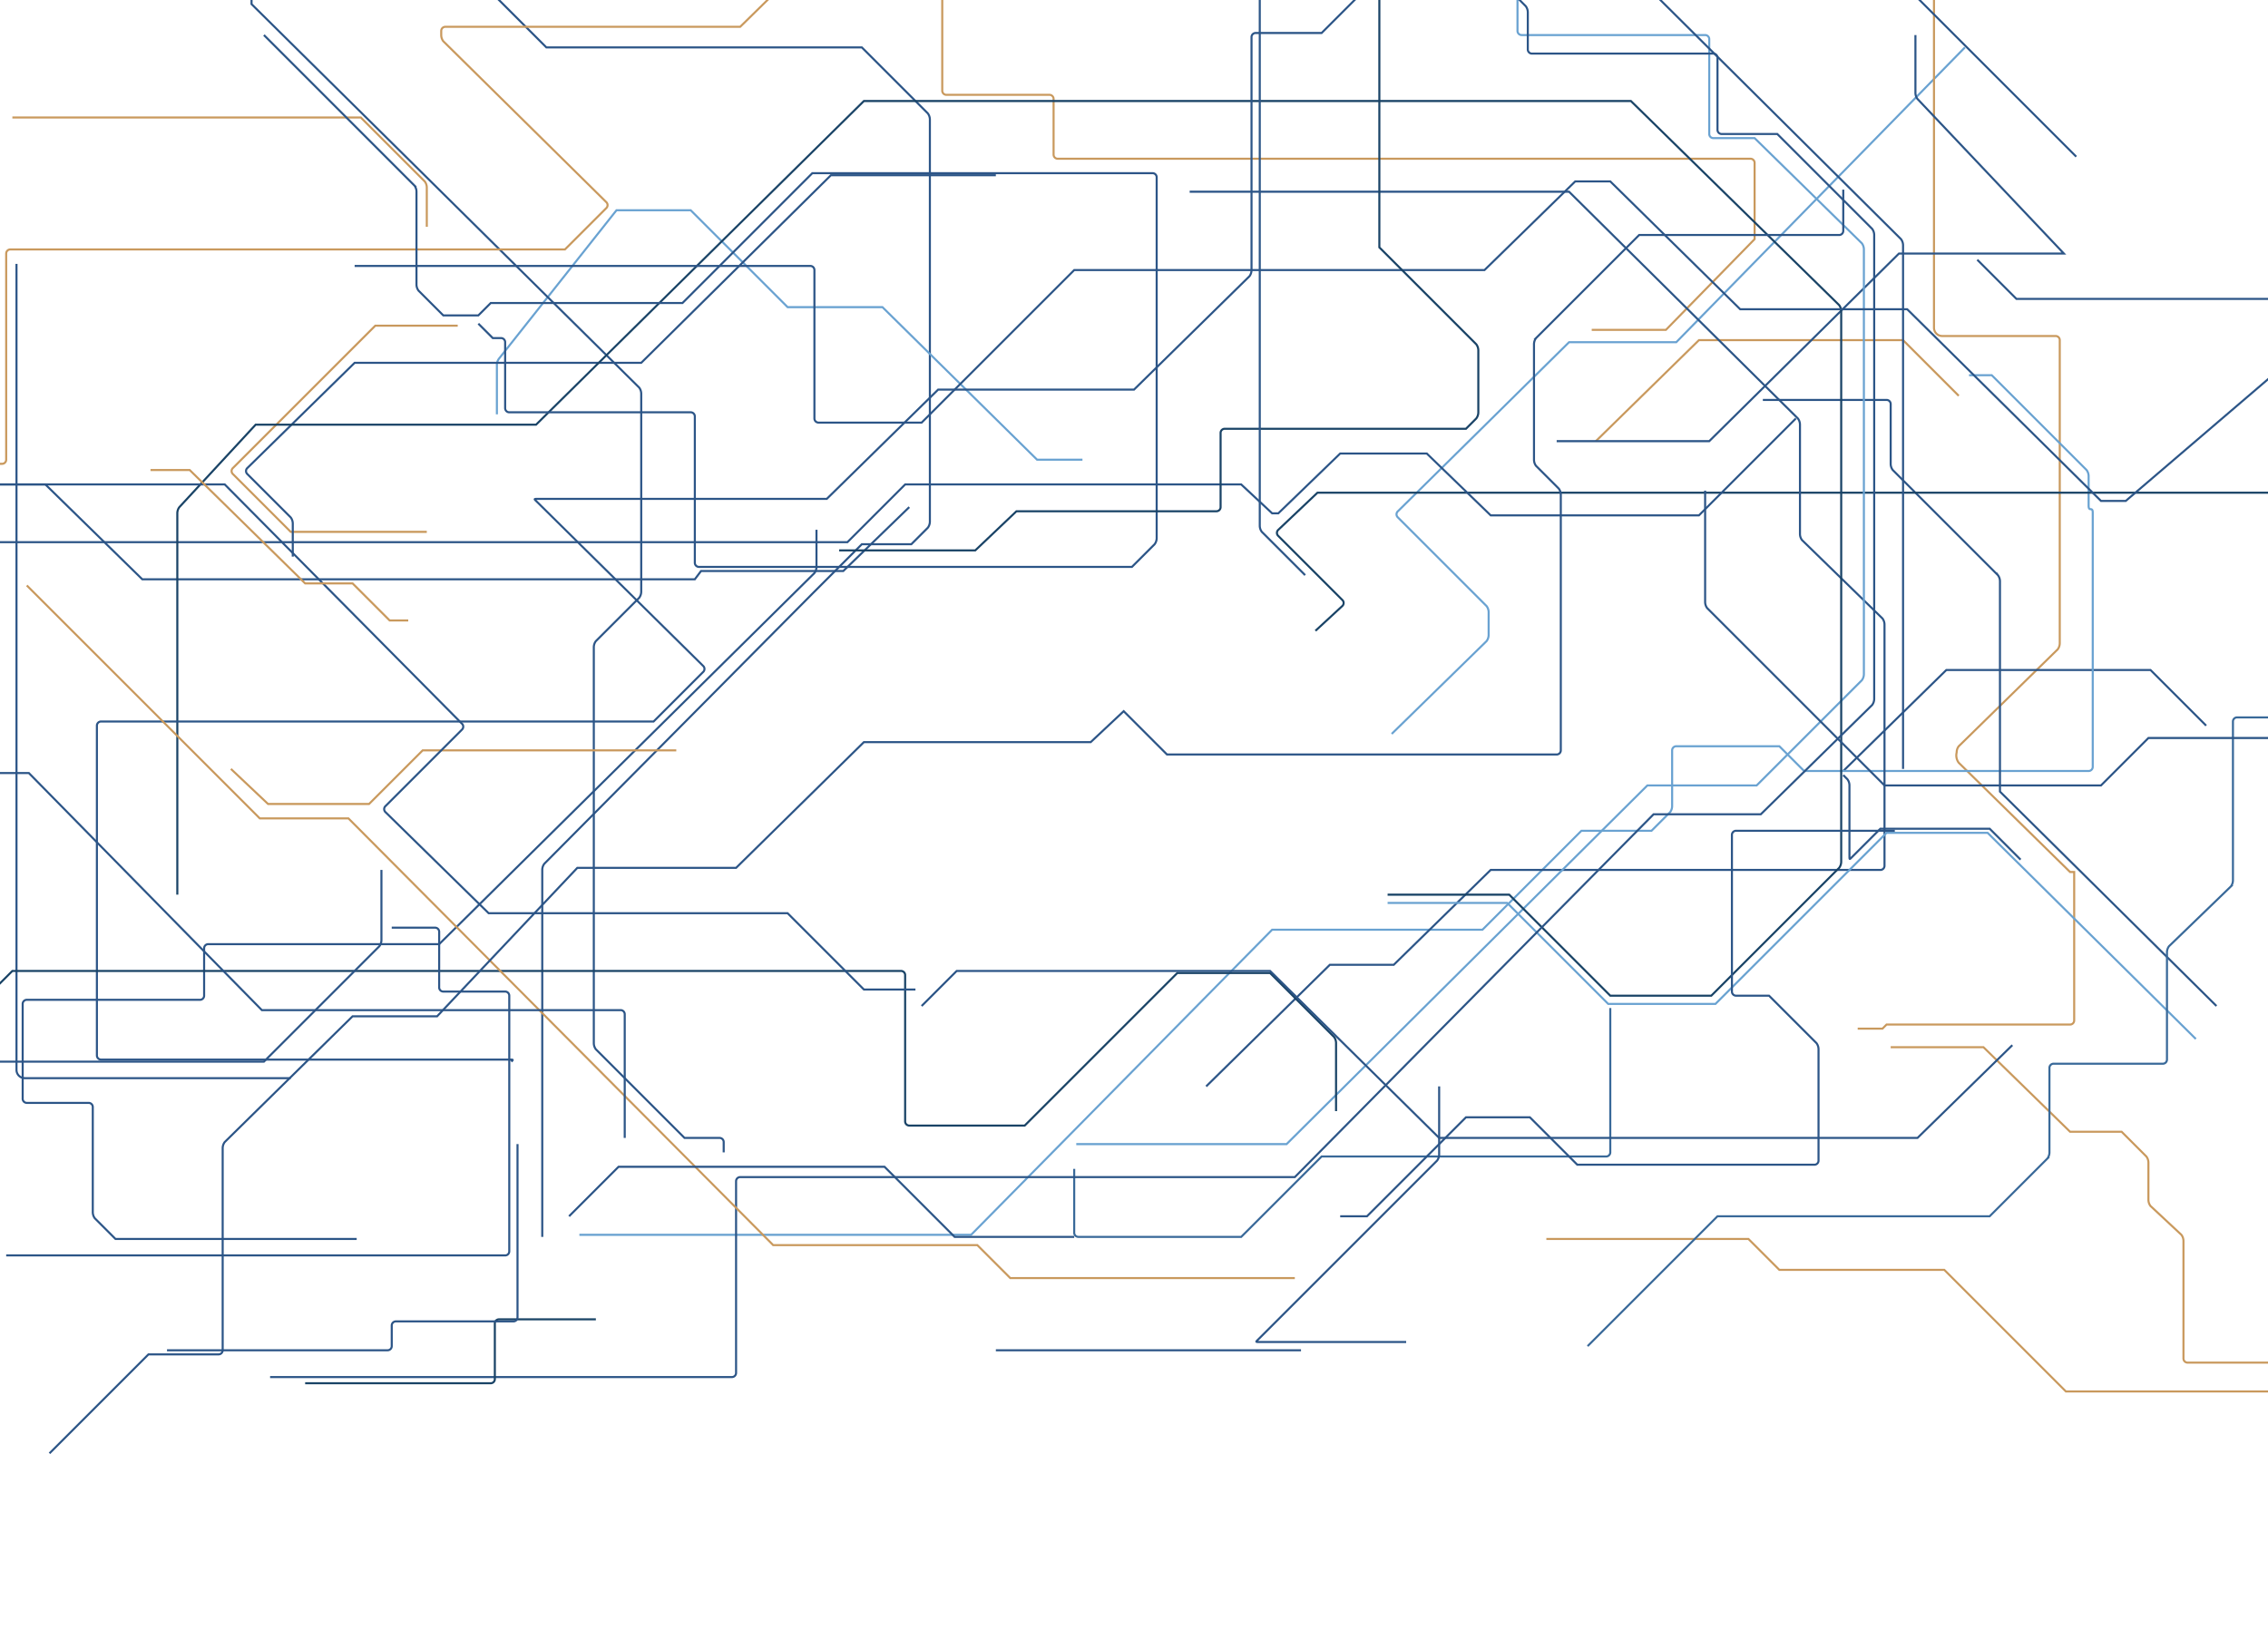 <svg xmlns="http://www.w3.org/2000/svg" viewBox="0 0 1100 800">
  <path d="M781,489v70a2,2,0,0,1-2,2H641l-39,39H523a2,2,0,0,1-2-2V567" style="fill:none;stroke:#396999"/>
  <path d="M675,356l46-45a5,5,0,0,0,1-3V297a5,5,0,0,0-1-3l-43-43a2,2,0,0,1,0-3h0l83-82h52L953,23" style="fill:none;stroke:#69a2d1"/>
  <path d="M938-107V159a4,4,0,0,0,4,4h55a2,2,0,0,1,2,2V312a5,5,0,0,1-1,3l-48,47a5,5,0,0,0-1,3,6,6,0,0,0,1,5l54,53h2v72a2,2,0,0,1-2,2H915l-2,2H901" style="fill:none;stroke:#C9995D"/>
  <path d="M8,128V519a4,4,0,0,0,4,4H141" style="fill:none;stroke:#2c5587"/>
  <path d="M894,374l50-49h99l27,27" style="fill:none;stroke:#2c5587"/>
  <path d="M774,214l50-49h99l27,27" style="fill:none;stroke:#C9995D"/>
  <path d="M755,214h74l92-91h80L930,48a5,5,0,0,1-1-3V17" style="fill:none;stroke:#2c5587"/>
  <path d="M649-308l11,11a5,5,0,0,1,1,3v33L544-145,458-60a5,5,0,0,0-1,3V44a2,2,0,0,0,2,2h50a2,2,0,0,1,2,2V75a2,2,0,0,0,2,2H849a2,2,0,0,1,2,2v37l-43,44H772" style="fill:none;stroke:#C9995D"/>
  <path d="M396,257v18a5,5,0,0,1-1,3L213,458H101a2,2,0,0,0-2,2v23a2,2,0,0,1-2,2H13a2,2,0,0,0-2,2v46a2,2,0,0,0,2,2H43a2,2,0,0,1,2,2v51a5,5,0,0,0,1,3l10,10H173m310,54H631" style="fill:none;stroke:#2c5587"/>
  <path d="M441,246l-32,31H340l-3,4H69L22,235H-39V199a5,5,0,0,0-1-3l-67-66" style="fill:none;stroke:#2c5587"/>
  <path d="M955,182h11l46,46a5,5,0,0,1,1,3v14c0,1,0,2,1,2s1,1,1,2V372a2,2,0,0,1-2,2H875l-12-12H813a2,2,0,0,0-2,2v27a5,5,0,0,1-1,3l-9,9H767l-48,48H617L471,599H281" style="fill:none;stroke:#69a2d1"/>
  <path d="M120-122L265,23H418l32,32a5,5,0,0,1,1,3V253a5,5,0,0,1-1,3l-8,8H418l-21,21-3,3L264,419a5,5,0,0,0-1,3V600" style="fill:none;stroke:#2c5587"/>
  <path d="M750,601h98l15,15h80l59,59h106a2,2,0,0,0,2-2V663a2,2,0,0,0-2-2h-47a2,2,0,0,1-2-2V602a5,5,0,0,0-1-3l-15-14a5,5,0,0,1-1-3V564a5,5,0,0,0-1-3l-12-12h-25l-42-41H917" style="fill:none;stroke:#C9995D"/>
  <path d="M855,194h60a2,2,0,0,1,2,2v29a5,5,0,0,0,1,3l51,51a5,5,0,0,1,1,3V384l105,104" style="fill:none;stroke:#2c5587"/>
  <path d="M638,306l13-12a2,2,0,0,0,0-3h0l-31-31a2,2,0,0,1,0-3h0l19-18h587a2,2,0,0,1,2,2v71" style="fill:none;stroke:#194366"/>
  <path d="M525,223H503l-75-74H382l-47-47H299l-57,72a5,5,0,0,0-1,3v24" style="fill:none;stroke:#69a2d1"/>
  <path d="M871,203l-47,47H723l-31-30H650l-30,29h-3l-15-14H439l-28,28H-123l-12,12" style="fill:none;stroke:#2c5587"/>
  <path d="M585,527l60-59h31l47-46H912a2,2,0,0,0,2-2V303a5,5,0,0,0-1-3l-39-38a5,5,0,0,1-1-3V206a5,5,0,0,0-1-3L761,93H577" style="fill:none;stroke:#2c5587"/>
  <path d="M222,158H182l-69,69a2,2,0,0,0,0,3h0l28,28h66" style="fill:none;stroke:#C9995D"/>
  <path d="M351,559v-5a2,2,0,0,0-2-2H332l-43-43a5,5,0,0,1-1-3V314a5,5,0,0,1,1-3l21-21a5,5,0,0,0,1-3V191a5,5,0,0,0-1-3L122,2V-39a5,5,0,0,0-1-3L109-54" style="fill:none;stroke:#2c5587"/>
  <path d="M522,555H624L799,381h53l51-51a5,5,0,0,0,1-3V121a5,5,0,0,0-1-3L851,67H831a2,2,0,0,1-2-2V19a2,2,0,0,0-2-2H738a2,2,0,0,1-2-2V-4a5,5,0,0,0-1-3L556-185" style="fill:none;stroke:#69a2d1"/>
  <path d="M483,85H403l-92,91H172l-52,51a2,2,0,0,0,0,3h0l21,21a5,5,0,0,1,1,3v16" style="fill:none;stroke:#2c5587"/>
  <path d="M673,438h58l49,49h52l83-83h49l101,100" style="fill:none;stroke:#69a2d1"/>
  <path d="M673,434h59l49,49h49l62-62a5,5,0,0,0,1-3V151a5,5,0,0,0-1-3L791,49H419L260,206H124L87,246a5,5,0,0,0-1,3V434" style="fill:none;stroke:#194366"/>
  <path d="M112,373l18,17h49l26-26H328" style="fill:none;stroke:#C9995D"/>
  <path d="M248,515c1-1,1-1-1-1H49a2,2,0,0,1-2-2V352a2,2,0,0,1,2-2H317l24-24a2,2,0,0,0,0-3h0l-81-80c-1-1-1-1,1-1H401l54-53h95l56-55a5,5,0,0,0,1-3V18a2,2,0,0,1,2-2h32l43-43h13l53-53h20l62,62h81l94,94" style="fill:none;stroke:#2c5587"/>
  <path d="M648,539V506a5,5,0,0,0-1-3l-31-31H571l-74,74H441a2,2,0,0,1-2-2h0V473a2,2,0,0,0-2-2H6l-38,38H-96l-13,13h-17" style="fill:none;stroke:#194366"/>
  <path d="M172,129H393a2,2,0,0,1,2,2v72a2,2,0,0,0,2,2h50l74-74H720l44-43h17l63,62h81l94,93h12l104-89h3l6,6" style="fill:none;stroke:#2c5587"/>
  <path d="M698,527v33a5,5,0,0,1-1,3l-87,87c-1,1-1,1,1,1h71" style="fill:none;stroke:#2c5587"/>
  <path d="M207,110V91a5,5,0,0,0-1-3L175,57H6" style="fill:none;stroke:#C9995D"/>
  <path d="M923,373V119a5,5,0,0,0-1-3L757-48H348L311-10" style="fill:none;stroke:#2c5587"/>
  <path d="M564-226l-13,13v24a5,5,0,0,0,1,3L740,3a5,5,0,0,1,1,3V24a2,2,0,0,0,2,2h88a2,2,0,0,1,2,2V63a2,2,0,0,0,2,2h27l46,46a5,5,0,0,1,1,3V339a5,5,0,0,1-1,3l-54,53H802L628,571H359a2,2,0,0,0-2,2v93a2,2,0,0,1-2,2H131" style="fill:none;stroke:#2c5587"/>
  <path d="M770,653l63-63H965l28-28a5,5,0,0,0,1-3V518a2,2,0,0,1,2-2h53a2,2,0,0,0,2-2V462a5,5,0,0,1,1-3l30-29a5,5,0,0,0,1-3V350a2,2,0,0,1,2-2h38a4,4,0,0,0,4-4V315a5,5,0,0,1,1-3l35-35" style="fill:none;stroke:#396999"/>
  <path d="M976,507l-46,45H698l-82-81H464l-17,17" style="fill:none;stroke:#2c5587"/>
  <path d="M289,640H242a2,2,0,0,0-2,2v27a2,2,0,0,1-2,2H148" style="fill:none;stroke:#194366"/>
  <path d="M-55,225l10,10H109L224,351a2,2,0,0,1,0,3h0l-37,37a2,2,0,0,0,0,3h0l50,49H382l37,37h25" style="fill:none;stroke:#2c5587"/>
  <path d="M-216,225H1a2,2,0,0,0,2-2V123a2,2,0,0,1,2-2H274l20-20a2,2,0,0,0,0-3h0L215,20a5,5,0,0,1-1-3V15a2,2,0,0,1,2-2H359l54-53h3a2,2,0,0,0,1-2v-7" style="fill:none;stroke:#C9995D"/>
  <path d="M128,17l73,73a5,5,0,0,1,1,3v45a5,5,0,0,0,1,3l12,12h17l6-6h93l63-63H559a2,2,0,0,1,2,2V261a5,5,0,0,1-1,3l-11,11H339a2,2,0,0,1-2-2h0V202a2,2,0,0,0-2-2H247a2,2,0,0,1-2-2V166a2,2,0,0,0-2-2h-4l-7-7" style="fill:none;stroke:#2c5587"/>
  <path d="M644-323v211a5,5,0,0,0,1,3l47,46a5,5,0,0,1,1,3v36h-5L670-6a5,5,0,0,0-1,3V120l47,47a5,5,0,0,1,1,3v30a5,5,0,0,1-1,3l-5,5H594a2,2,0,0,0-2,2v36a2,2,0,0,1-2,2H493l-20,19H407" style="fill:none;stroke:#194366"/>
  <path d="M251,555v84a2,2,0,0,1-2,2H192a2,2,0,0,0-2,2v10a2,2,0,0,1-2,2H81" style="fill:none;stroke:#2c5587"/>
  <path d="M13,284L126,397h43L375,604h99l16,16H628" style="fill:none;stroke:#C9995D"/>
  <path d="M276,590l24-24H429l34,34h58" style="fill:none;stroke:#2c5587"/>
  <path d="M633,279l-21-21a5,5,0,0,1-1-3V-79" style="fill:none;stroke:#2c5587"/>
  <path d="M894,92v20a2,2,0,0,1-2,2H795l-50,50a5,5,0,0,0-1,3v56a5,5,0,0,0,1,3l11,11a5,5,0,0,1,1,3V364a2,2,0,0,1-2,2H566l-21-21-16,15H419l-62,61H280l-68,72H171l-62,61a5,5,0,0,0-1,3v98a2,2,0,0,1-2,2H72L24,705" style="fill:none;stroke:#2c5587"/>
  <path d="M185,422v34a5,5,0,0,1-1,3l-56,56H-35" style="fill:none;stroke:#2c5587"/>
  <path d="M980,417l-15-15H912l-14,14c-1,1-1,1-1-1V381a5,5,0,0,0-1-3l-2-2" style="fill:none;stroke:#2c5587"/>
  <path d="M827,238v54a5,5,0,0,0,1,3l86,86h105l23-23h110a2,2,0,0,0,2-2V260a2,2,0,0,1,2-2h39a2,2,0,0,1,2,2v48" style="fill:none;stroke:#2c5587"/>
  <path d="M198,301h-9l-18-18H148L92,228H73" style="fill:none;stroke:#C9995D"/>
  <path d="M959,126l19,19h181a2,2,0,0,1,2,2V249a3,3,0,0,0,3,3h36a2,2,0,0,1,2,2v55" style="fill:none;stroke:#2c5587"/>
  <path d="M3,609H245a2,2,0,0,0,2-2V483a2,2,0,0,0-2-2H215a2,2,0,0,1-2-2h0V452a2,2,0,0,0-2-2H190" style="fill:none;stroke:#2c5587"/>
  <path d="M650,590h13l48-48h31l23,23H880a2,2,0,0,0,2-2V509a5,5,0,0,0-1-3l-20-20-3-3H842a2,2,0,0,1-2-2V405a2,2,0,0,1,2-2h77" style="fill:none;stroke:#2c5587"/>
  <path d="M-65,212V323a5,5,0,0,0,1,3l49,49H14L127,490H301a2,2,0,0,1,2,2v60" style="fill:none;stroke:#2c5587"/>
</svg>

